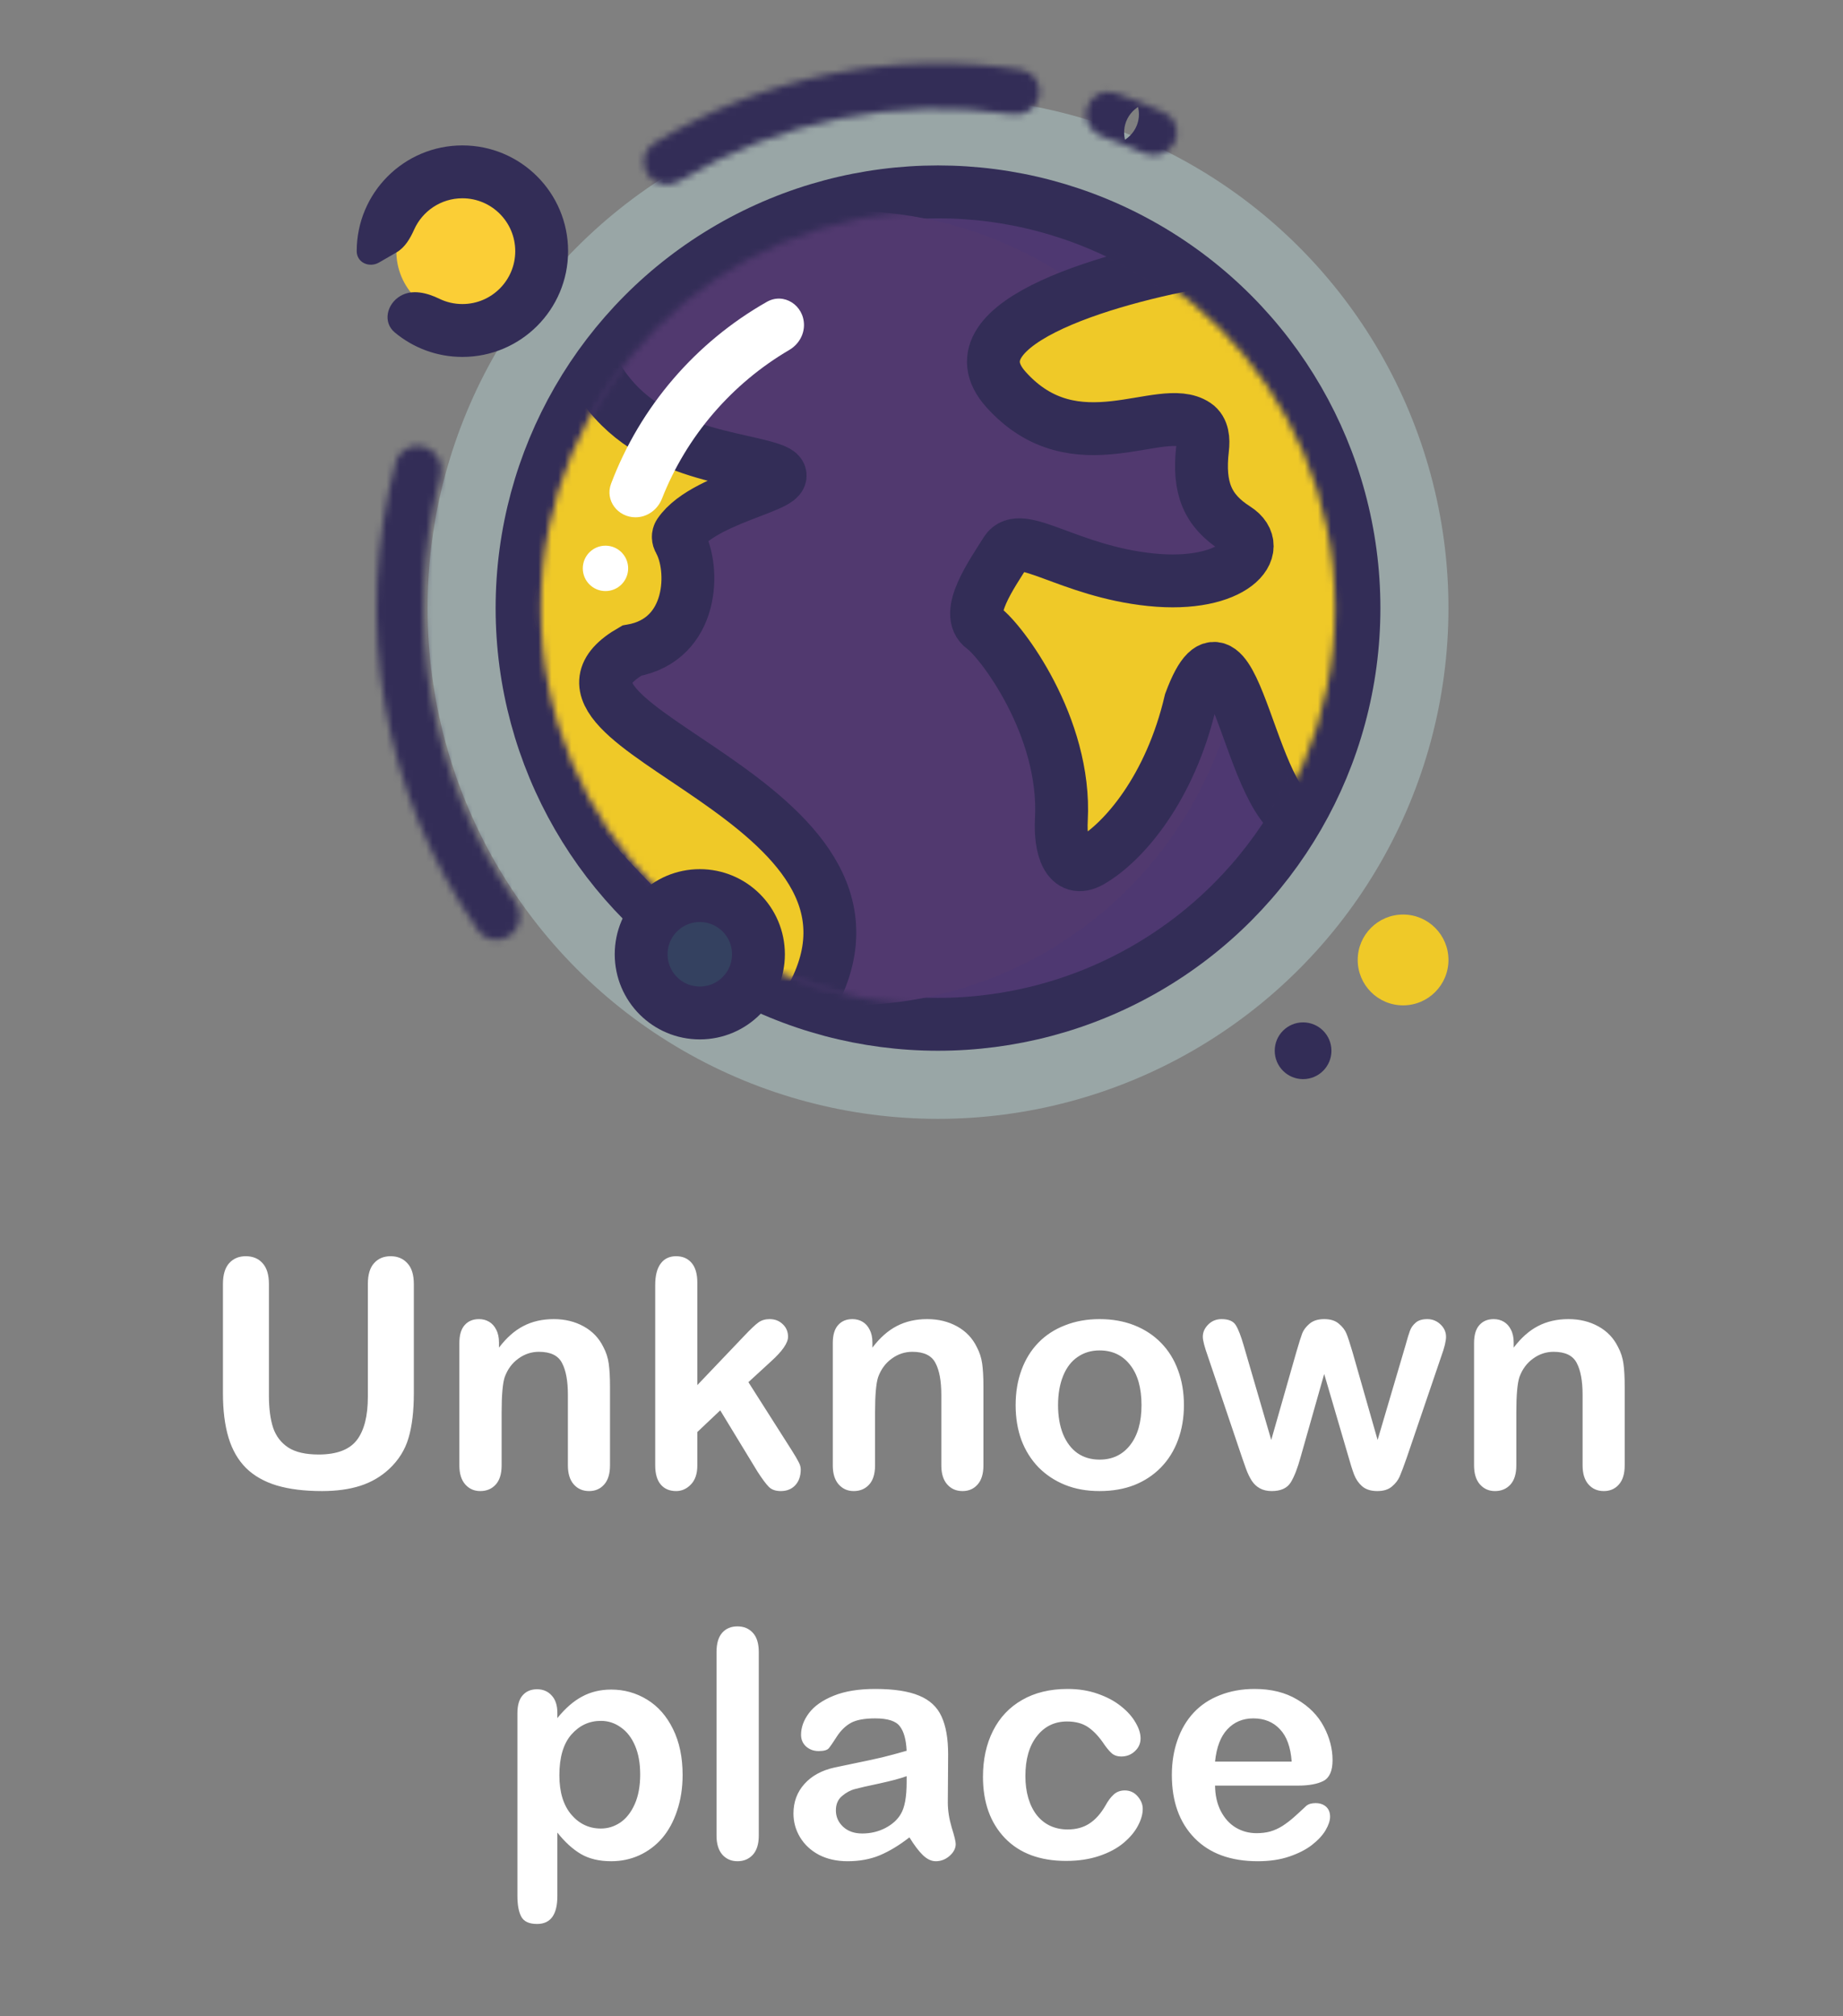 <svg width="279" height="305" viewBox="0 0 279 305" fill="none" xmlns="http://www.w3.org/2000/svg">
<rect x="0" y="0" width="279" height="305" fill="#808080" stroke="none"/>
<path d="M33.75 210.797V194.273C33.75 192.867 34.062 191.812 34.688 191.109C35.328 190.406 36.164 190.055 37.195 190.055C38.273 190.055 39.125 190.406 39.75 191.109C40.391 191.812 40.711 192.867 40.711 194.273V211.172C40.711 213.094 40.922 214.703 41.344 216C41.781 217.281 42.547 218.281 43.641 219C44.734 219.703 46.266 220.055 48.234 220.055C50.953 220.055 52.875 219.336 54 217.898C55.125 216.445 55.688 214.25 55.688 211.312V194.273C55.688 192.852 56 191.797 56.625 191.109C57.25 190.406 58.086 190.055 59.133 190.055C60.18 190.055 61.023 190.406 61.664 191.109C62.32 191.797 62.648 192.852 62.648 194.273V210.797C62.648 213.484 62.383 215.727 61.852 217.523C61.336 219.32 60.352 220.898 58.898 222.258C57.648 223.414 56.195 224.258 54.539 224.789C52.883 225.32 50.945 225.586 48.727 225.586C46.086 225.586 43.812 225.305 41.906 224.742C40 224.164 38.445 223.281 37.242 222.094C36.039 220.891 35.156 219.359 34.594 217.5C34.031 215.625 33.75 213.391 33.75 210.797ZM75.539 203.109V203.883C76.664 202.398 77.891 201.312 79.219 200.625C80.562 199.922 82.102 199.57 83.836 199.57C85.523 199.57 87.031 199.938 88.359 200.672C89.688 201.406 90.68 202.445 91.336 203.789C91.758 204.57 92.031 205.414 92.156 206.32C92.281 207.227 92.344 208.383 92.344 209.789V221.695C92.344 222.977 92.047 223.945 91.453 224.602C90.875 225.258 90.117 225.586 89.18 225.586C88.227 225.586 87.453 225.25 86.859 224.578C86.266 223.906 85.969 222.945 85.969 221.695V211.031C85.969 208.922 85.672 207.312 85.078 206.203C84.5 205.078 83.336 204.516 81.586 204.516C80.445 204.516 79.406 204.859 78.469 205.547C77.531 206.219 76.844 207.148 76.406 208.336C76.094 209.289 75.938 211.07 75.938 213.68V221.695C75.938 222.992 75.633 223.969 75.023 224.625C74.43 225.266 73.656 225.586 72.703 225.586C71.781 225.586 71.023 225.25 70.43 224.578C69.836 223.906 69.539 222.945 69.539 221.695V203.203C69.539 201.984 69.805 201.078 70.336 200.484C70.867 199.875 71.594 199.57 72.516 199.57C73.078 199.57 73.586 199.703 74.039 199.969C74.492 200.234 74.852 200.633 75.117 201.164C75.398 201.695 75.539 202.344 75.539 203.109ZM114.68 222.656L109.031 213.375L105.562 216.656V221.742C105.562 222.977 105.234 223.93 104.578 224.602C103.938 225.258 103.195 225.586 102.352 225.586C101.367 225.586 100.594 225.258 100.031 224.602C99.469 223.945 99.188 222.977 99.188 221.695V194.414C99.188 192.992 99.461 191.914 100.008 191.18C100.555 190.43 101.336 190.055 102.352 190.055C103.336 190.055 104.117 190.391 104.695 191.062C105.273 191.734 105.562 192.727 105.562 194.039V209.555L112.758 202.008C113.648 201.07 114.328 200.43 114.797 200.086C115.266 199.742 115.836 199.57 116.508 199.57C117.305 199.57 117.969 199.828 118.5 200.344C119.031 200.844 119.297 201.477 119.297 202.242C119.297 203.18 118.43 204.43 116.695 205.992L113.297 209.109L119.859 219.422C120.344 220.188 120.688 220.773 120.891 221.18C121.109 221.57 121.219 221.945 121.219 222.305C121.219 223.32 120.938 224.125 120.375 224.719C119.828 225.297 119.102 225.586 118.195 225.586C117.414 225.586 116.812 225.375 116.391 224.953C115.969 224.531 115.398 223.766 114.68 222.656ZM132.07 203.109V203.883C133.195 202.398 134.422 201.312 135.75 200.625C137.094 199.922 138.633 199.57 140.367 199.57C142.055 199.57 143.562 199.938 144.891 200.672C146.219 201.406 147.211 202.445 147.867 203.789C148.289 204.57 148.562 205.414 148.688 206.32C148.812 207.227 148.875 208.383 148.875 209.789V221.695C148.875 222.977 148.578 223.945 147.984 224.602C147.406 225.258 146.648 225.586 145.711 225.586C144.758 225.586 143.984 225.25 143.391 224.578C142.797 223.906 142.5 222.945 142.5 221.695V211.031C142.5 208.922 142.203 207.312 141.609 206.203C141.031 205.078 139.867 204.516 138.117 204.516C136.977 204.516 135.938 204.859 135 205.547C134.062 206.219 133.375 207.148 132.938 208.336C132.625 209.289 132.469 211.07 132.469 213.68V221.695C132.469 222.992 132.164 223.969 131.555 224.625C130.961 225.266 130.188 225.586 129.234 225.586C128.312 225.586 127.555 225.25 126.961 224.578C126.367 223.906 126.07 222.945 126.07 221.695V203.203C126.07 201.984 126.336 201.078 126.867 200.484C127.398 199.875 128.125 199.57 129.047 199.57C129.609 199.57 130.117 199.703 130.57 199.969C131.023 200.234 131.383 200.633 131.648 201.164C131.93 201.695 132.07 202.344 132.07 203.109ZM179.227 212.578C179.227 214.484 178.93 216.242 178.336 217.852C177.742 219.461 176.883 220.844 175.758 222C174.633 223.156 173.289 224.047 171.727 224.672C170.164 225.281 168.406 225.586 166.453 225.586C164.516 225.586 162.773 225.273 161.227 224.648C159.68 224.023 158.336 223.133 157.195 221.977C156.07 220.805 155.211 219.43 154.617 217.852C154.039 216.258 153.75 214.5 153.75 212.578C153.75 210.641 154.047 208.867 154.641 207.258C155.234 205.648 156.086 204.273 157.195 203.133C158.305 201.992 159.648 201.117 161.227 200.508C162.805 199.883 164.547 199.57 166.453 199.57C168.391 199.57 170.148 199.883 171.727 200.508C173.305 201.133 174.656 202.023 175.781 203.18C176.906 204.336 177.758 205.711 178.336 207.305C178.93 208.898 179.227 210.656 179.227 212.578ZM172.805 212.578C172.805 209.969 172.227 207.938 171.07 206.484C169.93 205.031 168.391 204.305 166.453 204.305C165.203 204.305 164.102 204.633 163.148 205.289C162.195 205.93 161.461 206.883 160.945 208.148C160.43 209.414 160.172 210.891 160.172 212.578C160.172 214.25 160.422 215.711 160.922 216.961C161.438 218.211 162.164 219.172 163.102 219.844C164.055 220.5 165.172 220.828 166.453 220.828C168.391 220.828 169.93 220.102 171.07 218.648C172.227 217.18 172.805 215.156 172.805 212.578ZM188.273 203.555L192.445 217.852L196.242 204.562C196.648 203.172 196.945 202.227 197.133 201.727C197.336 201.211 197.703 200.727 198.234 200.273C198.781 199.805 199.523 199.57 200.461 199.57C201.414 199.57 202.156 199.805 202.688 200.273C203.234 200.727 203.617 201.227 203.836 201.773C204.055 202.305 204.359 203.234 204.75 204.562L208.547 217.852L212.766 203.555C213.047 202.523 213.273 201.781 213.445 201.328C213.617 200.859 213.906 200.453 214.312 200.109C214.719 199.75 215.305 199.57 216.07 199.57C216.836 199.57 217.5 199.836 218.062 200.367C218.625 200.898 218.906 201.523 218.906 202.242C218.906 202.898 218.664 203.891 218.18 205.219L212.953 220.547C212.5 221.844 212.148 222.781 211.898 223.359C211.648 223.938 211.25 224.453 210.703 224.906C210.172 225.359 209.438 225.586 208.5 225.586C207.531 225.586 206.766 225.344 206.203 224.859C205.656 224.375 205.25 223.781 204.984 223.078C204.719 222.375 204.43 221.461 204.117 220.336L200.461 207.867L196.922 220.336C196.453 222.07 195.945 223.383 195.398 224.273C194.852 225.148 193.891 225.586 192.516 225.586C191.812 225.586 191.211 225.445 190.711 225.164C190.227 224.898 189.82 224.516 189.492 224.016C189.164 223.5 188.875 222.898 188.625 222.211C188.375 221.508 188.18 220.953 188.039 220.547L182.859 205.219C182.344 203.781 182.086 202.789 182.086 202.242C182.086 201.555 182.359 200.938 182.906 200.391C183.453 199.844 184.125 199.57 184.922 199.57C185.984 199.57 186.703 199.875 187.078 200.484C187.453 201.078 187.852 202.102 188.273 203.555ZM229.148 203.109V203.883C230.273 202.398 231.5 201.312 232.828 200.625C234.172 199.922 235.711 199.57 237.445 199.57C239.133 199.57 240.641 199.938 241.969 200.672C243.297 201.406 244.289 202.445 244.945 203.789C245.367 204.57 245.641 205.414 245.766 206.32C245.891 207.227 245.953 208.383 245.953 209.789V221.695C245.953 222.977 245.656 223.945 245.062 224.602C244.484 225.258 243.727 225.586 242.789 225.586C241.836 225.586 241.062 225.25 240.469 224.578C239.875 223.906 239.578 222.945 239.578 221.695V211.031C239.578 208.922 239.281 207.312 238.688 206.203C238.109 205.078 236.945 204.516 235.195 204.516C234.055 204.516 233.016 204.859 232.078 205.547C231.141 206.219 230.453 207.148 230.016 208.336C229.703 209.289 229.547 211.07 229.547 213.68V221.695C229.547 222.992 229.242 223.969 228.633 224.625C228.039 225.266 227.266 225.586 226.312 225.586C225.391 225.586 224.633 225.25 224.039 224.578C223.445 223.906 223.148 222.945 223.148 221.695V203.203C223.148 201.984 223.414 201.078 223.945 200.484C224.477 199.875 225.203 199.57 226.125 199.57C226.688 199.57 227.195 199.703 227.648 199.969C228.102 200.234 228.461 200.633 228.727 201.164C229.008 201.695 229.148 202.344 229.148 203.109ZM84.375 259.156V259.93C85.578 258.445 86.828 257.359 88.125 256.672C89.422 255.969 90.891 255.617 92.531 255.617C94.5 255.617 96.312 256.125 97.969 257.141C99.625 258.156 100.93 259.641 101.883 261.594C102.852 263.547 103.336 265.859 103.336 268.531C103.336 270.5 103.055 272.312 102.492 273.969C101.945 275.609 101.188 276.992 100.219 278.117C99.25 279.227 98.102 280.086 96.773 280.695C95.461 281.289 94.047 281.586 92.531 281.586C90.703 281.586 89.164 281.219 87.914 280.484C86.68 279.75 85.5 278.672 84.375 277.25V286.859C84.375 289.672 83.352 291.078 81.305 291.078C80.102 291.078 79.305 290.711 78.914 289.977C78.523 289.258 78.328 288.203 78.328 286.812V259.203C78.328 257.984 78.594 257.078 79.125 256.484C79.656 255.875 80.383 255.57 81.305 255.57C82.211 255.57 82.945 255.883 83.508 256.508C84.086 257.117 84.375 258 84.375 259.156ZM96.914 268.461C96.914 266.773 96.656 265.328 96.141 264.125C95.625 262.906 94.906 261.977 93.984 261.336C93.078 260.68 92.07 260.352 90.961 260.352C89.195 260.352 87.703 261.047 86.484 262.438C85.281 263.828 84.68 265.875 84.68 268.578C84.68 271.125 85.281 273.109 86.484 274.531C87.688 275.938 89.18 276.641 90.961 276.641C92.023 276.641 93.008 276.336 93.914 275.727C94.82 275.102 95.547 274.172 96.094 272.938C96.641 271.703 96.914 270.211 96.914 268.461ZM108.469 277.695V249.945C108.469 248.664 108.75 247.695 109.312 247.039C109.891 246.383 110.664 246.055 111.633 246.055C112.602 246.055 113.383 246.383 113.977 247.039C114.57 247.68 114.867 248.648 114.867 249.945V277.695C114.867 278.992 114.562 279.969 113.953 280.625C113.359 281.266 112.586 281.586 111.633 281.586C110.695 281.586 109.93 281.25 109.336 280.578C108.758 279.906 108.469 278.945 108.469 277.695ZM137.672 277.977C136.125 279.18 134.625 280.086 133.172 280.695C131.734 281.289 130.117 281.586 128.32 281.586C126.68 281.586 125.234 281.266 123.984 280.625C122.75 279.969 121.797 279.086 121.125 277.977C120.453 276.867 120.117 275.664 120.117 274.367C120.117 272.617 120.672 271.125 121.781 269.891C122.891 268.656 124.414 267.828 126.352 267.406C126.758 267.312 127.766 267.102 129.375 266.773C130.984 266.445 132.359 266.148 133.5 265.883C134.656 265.602 135.906 265.266 137.25 264.875C137.172 263.188 136.828 261.953 136.219 261.172C135.625 260.375 134.383 259.977 132.492 259.977C130.867 259.977 129.641 260.203 128.812 260.656C128 261.109 127.297 261.789 126.703 262.695C126.125 263.602 125.711 264.203 125.461 264.5C125.227 264.781 124.711 264.922 123.914 264.922C123.195 264.922 122.57 264.695 122.039 264.242C121.523 263.773 121.266 263.18 121.266 262.461C121.266 261.336 121.664 260.242 122.461 259.18C123.258 258.117 124.5 257.242 126.188 256.555C127.875 255.867 129.977 255.523 132.492 255.523C135.305 255.523 137.516 255.859 139.125 256.531C140.734 257.188 141.867 258.234 142.523 259.672C143.195 261.109 143.531 263.016 143.531 265.391C143.531 266.891 143.523 268.164 143.508 269.211C143.508 270.258 143.5 271.422 143.484 272.703C143.484 273.906 143.68 275.164 144.07 276.477C144.477 277.773 144.68 278.609 144.68 278.984C144.68 279.641 144.367 280.242 143.742 280.789C143.133 281.32 142.438 281.586 141.656 281.586C141 281.586 140.352 281.281 139.711 280.672C139.07 280.047 138.391 279.148 137.672 277.977ZM137.25 268.719C136.312 269.062 134.945 269.43 133.148 269.82C131.367 270.195 130.133 270.477 129.445 270.664C128.758 270.836 128.102 271.188 127.477 271.719C126.852 272.234 126.539 272.961 126.539 273.898C126.539 274.867 126.906 275.695 127.641 276.383C128.375 277.055 129.336 277.391 130.523 277.391C131.789 277.391 132.953 277.117 134.016 276.57C135.094 276.008 135.883 275.289 136.383 274.414C136.961 273.445 137.25 271.852 137.25 269.633V268.719ZM172.992 273.664C172.992 274.461 172.75 275.312 172.266 276.219C171.797 277.125 171.07 277.992 170.086 278.82C169.117 279.633 167.891 280.289 166.406 280.789C164.922 281.289 163.25 281.539 161.391 281.539C157.438 281.539 154.352 280.391 152.133 278.094C149.914 275.781 148.805 272.688 148.805 268.812C148.805 266.188 149.312 263.867 150.328 261.852C151.344 259.836 152.812 258.281 154.734 257.188C156.656 256.078 158.953 255.523 161.625 255.523C163.281 255.523 164.797 255.766 166.172 256.25C167.562 256.734 168.734 257.359 169.688 258.125C170.656 258.891 171.391 259.711 171.891 260.586C172.406 261.445 172.664 262.25 172.664 263C172.664 263.766 172.375 264.414 171.797 264.945C171.234 265.477 170.547 265.742 169.734 265.742C169.203 265.742 168.758 265.609 168.398 265.344C168.055 265.062 167.664 264.617 167.227 264.008C166.445 262.82 165.625 261.93 164.766 261.336C163.922 260.742 162.844 260.445 161.531 260.445C159.641 260.445 158.117 261.188 156.961 262.672C155.805 264.141 155.227 266.156 155.227 268.719C155.227 269.922 155.375 271.031 155.672 272.047C155.969 273.047 156.398 273.906 156.961 274.625C157.523 275.328 158.203 275.867 159 276.242C159.797 276.602 160.672 276.781 161.625 276.781C162.906 276.781 164 276.484 164.906 275.891C165.828 275.297 166.641 274.391 167.344 273.172C167.734 272.453 168.156 271.891 168.609 271.484C169.062 271.078 169.617 270.875 170.273 270.875C171.055 270.875 171.703 271.172 172.219 271.766C172.734 272.359 172.992 272.992 172.992 273.664ZM196.453 270.148H183.938C183.953 271.602 184.242 272.883 184.805 273.992C185.383 275.102 186.141 275.938 187.078 276.5C188.031 277.062 189.078 277.344 190.219 277.344C190.984 277.344 191.68 277.258 192.305 277.086C192.945 276.898 193.562 276.617 194.156 276.242C194.75 275.852 195.297 275.438 195.797 275C196.297 274.562 196.945 273.969 197.742 273.219C198.07 272.938 198.539 272.797 199.148 272.797C199.805 272.797 200.336 272.977 200.742 273.336C201.148 273.695 201.352 274.203 201.352 274.859C201.352 275.438 201.125 276.117 200.672 276.898C200.219 277.664 199.531 278.406 198.609 279.125C197.703 279.828 196.555 280.414 195.164 280.883C193.789 281.352 192.203 281.586 190.406 281.586C186.297 281.586 183.102 280.414 180.82 278.07C178.539 275.727 177.398 272.547 177.398 268.531C177.398 266.641 177.68 264.891 178.242 263.281C178.805 261.656 179.625 260.266 180.703 259.109C181.781 257.953 183.109 257.07 184.688 256.461C186.266 255.836 188.016 255.523 189.938 255.523C192.438 255.523 194.578 256.055 196.359 257.117C198.156 258.164 199.5 259.523 200.391 261.195C201.281 262.867 201.727 264.57 201.727 266.305C201.727 267.914 201.266 268.961 200.344 269.445C199.422 269.914 198.125 270.148 196.453 270.148ZM183.938 266.516H195.539C195.383 264.328 194.789 262.695 193.758 261.617C192.742 260.523 191.398 259.977 189.727 259.977C188.133 259.977 186.82 260.531 185.789 261.641C184.773 262.734 184.156 264.359 183.938 266.516Z" fill="white"/>
<circle cx="142" cy="92" r="77.273" fill="#D3FFFE" fill-opacity="0.3"/>
<mask id="path-3-inside-1_43_885" fill="white">
<path d="M157.317 14.511C157.685 12.649 156.475 10.835 154.6 10.544C135.342 7.565 115.646 11.507 99.019 21.669C97.4 22.659 96.982 24.799 98.038 26.376C99.094 27.952 101.224 28.367 102.847 27.383C117.954 18.229 135.799 14.657 153.266 17.292C155.142 17.575 156.949 16.372 157.317 14.511Z"/>
</mask>
<path d="M157.317 14.511C157.685 12.649 156.475 10.835 154.6 10.544C135.342 7.565 115.646 11.507 99.019 21.669C97.4 22.659 96.982 24.799 98.038 26.376C99.094 27.952 101.224 28.367 102.847 27.383C117.954 18.229 135.799 14.657 153.266 17.292C155.142 17.575 156.949 16.372 157.317 14.511Z" stroke="#332D57" stroke-width="16" mask="url(#path-3-inside-1_43_885)"/>
<mask id="path-4-inside-2_43_885" fill="white">
<path d="M64.283 67.602C62.416 67.016 60.42 68.052 59.912 69.942C56.691 81.93 56.13 94.492 58.289 106.745C60.447 118.998 65.266 130.614 72.39 140.779C73.513 142.381 75.743 142.674 77.297 141.485C78.851 140.296 79.14 138.077 78.023 136.471C71.587 127.21 67.228 116.65 65.267 105.516C63.306 94.382 63.794 82.968 66.679 72.066C67.18 70.174 66.15 68.188 64.283 67.602Z"/>
</mask>
<path d="M64.283 67.602C62.416 67.016 60.42 68.052 59.912 69.942C56.691 81.93 56.13 94.492 58.289 106.745C60.447 118.998 65.266 130.614 72.39 140.779C73.513 142.381 75.743 142.674 77.297 141.485C78.851 140.296 79.14 138.077 78.023 136.471C71.587 127.21 67.228 116.65 65.267 105.516C63.306 94.382 63.794 82.968 66.679 72.066C67.18 70.174 66.15 68.188 64.283 67.602Z" stroke="#332D57" stroke-width="16" mask="url(#path-4-inside-2_43_885)"/>
<mask id="path-5-inside-3_43_885" fill="white">
<path d="M177.8 21.59C178.66 19.899 177.989 17.824 176.263 17.035C173.83 15.923 171.345 14.93 168.815 14.06C167.021 13.442 165.104 14.484 164.562 16.302C164.02 18.121 165.058 20.027 166.85 20.651C168.985 21.394 171.086 22.233 173.146 23.166C174.875 23.948 176.94 23.282 177.8 21.59Z"/>
</mask>
<path d="M177.8 21.59C178.66 19.899 177.989 17.824 176.263 17.035C173.83 15.923 171.345 14.93 168.815 14.06C167.021 13.442 165.104 14.484 164.562 16.302C164.02 18.121 165.058 20.027 166.85 20.651C168.985 21.394 171.086 22.233 173.146 23.166C174.875 23.948 176.94 23.282 177.8 21.59Z" stroke="#332D57" stroke-width="16" mask="url(#path-5-inside-3_43_885)"/>
<circle cx="142" cy="92" r="63.535" fill="#4E3871"/>
<circle cx="142" cy="92" r="62.97" stroke="#332D57" stroke-width="8"/>
<mask id="mask0_43_885" style="mask-type:alpha" maskUnits="userSpaceOnUse" x="81" y="31" width="122" height="122">
<circle cx="142" cy="92" r="60.101" fill="#0FCDC8"/>
</mask>
<g mask="url(#mask0_43_885)">
<circle cx="128.263" cy="92" r="60.101" fill="#51396F"/>
</g>
<mask id="mask1_43_885" style="mask-type:alpha" maskUnits="userSpaceOnUse" x="81" y="31" width="122" height="122">
<circle cx="142" cy="92" r="60.101" fill="#109B95"/>
</mask>
<g mask="url(#mask1_43_885)">
<path d="M116.672 70.965C110.232 68.818 94.778 68.389 88.768 53.793C82.758 39.197 72.455 71.22 72.455 101.444C72.455 116.04 115.384 161.546 122.682 151.242C139.854 120.763 75.449 110.03 95.636 98.439C105.084 96.796 105.23 85.982 102.843 81.793C102.653 81.459 102.614 81.049 102.83 80.731C106.894 74.731 122.929 73.05 116.672 70.965Z" fill="#EFC928" stroke="#332D57" stroke-width="8"/>
<path d="M152.303 58.944C143.03 48.642 169.618 41.487 184.071 39.197L209.828 69.677C209.256 87.278 206.222 122.823 198.667 124.197C189.222 125.914 187.076 87.707 180.207 106.167C177.155 119.206 170.159 127.404 165.128 130.299C161.583 132.338 160.449 128.098 160.673 124.014C161.45 109.884 151.493 96.879 148.869 95.005C145.864 92.859 150.157 86.849 152.303 83.414C154.45 79.98 161.748 86.419 174.197 87.707C186.647 88.995 191.798 82.985 187.076 79.98C182.814 77.268 181.35 73.856 182.051 67.852C182.206 66.526 182.117 65.023 181.01 64.275C175.805 60.761 162.817 70.627 152.303 58.944Z" fill="#EFC928" stroke="#332D57" stroke-width="8"/>
</g>
<path fill-rule="evenodd" clip-rule="evenodd" d="M121.71 49.176C121.71 46.196 118.675 44.199 116.083 45.67C105.338 51.767 96.923 61.494 92.505 73.184C91.552 75.704 93.515 78.263 96.209 78.263C97.995 78.263 99.558 77.1 100.212 75.438C103.943 65.959 110.784 58.044 119.477 52.949C120.826 52.158 121.71 50.74 121.71 49.176Z" fill="white"/>
<circle cx="91.659" cy="85.99" r="3.434" fill="white"/>
<circle cx="197.265" cy="158.97" r="4.293" fill="#332D57"/>
<circle cx="212.404" cy="145.232" r="6.869" fill="#EFC928"/>
<circle cx="105.939" cy="144.374" r="8.879" fill="#344160" stroke="#332D57" stroke-width="8"/>
<circle cx="70" cy="38" r="10" fill="#FBCE36"/>
<path fill-rule="evenodd" clip-rule="evenodd" d="M78 38C78 42.418 74.418 46 70 46C68.744 46 67.556 45.711 66.498 45.195C64.651 44.294 62.416 43.734 60.637 44.762C58.548 45.968 57.907 48.75 59.761 50.295C62.535 52.608 66.105 54 70 54C78.837 54 86 46.837 86 38C86 29.163 78.837 22 70 22C61.163 22 54 29.163 54 38C54 39.721 55.893 40.572 57.384 39.712L60.006 38.198C61.3 37.451 62.084 36.098 62.695 34.735C63.944 31.944 66.745 30 70 30C74.418 30 78 33.582 78 38Z" fill="#332D57"/>
</svg>
